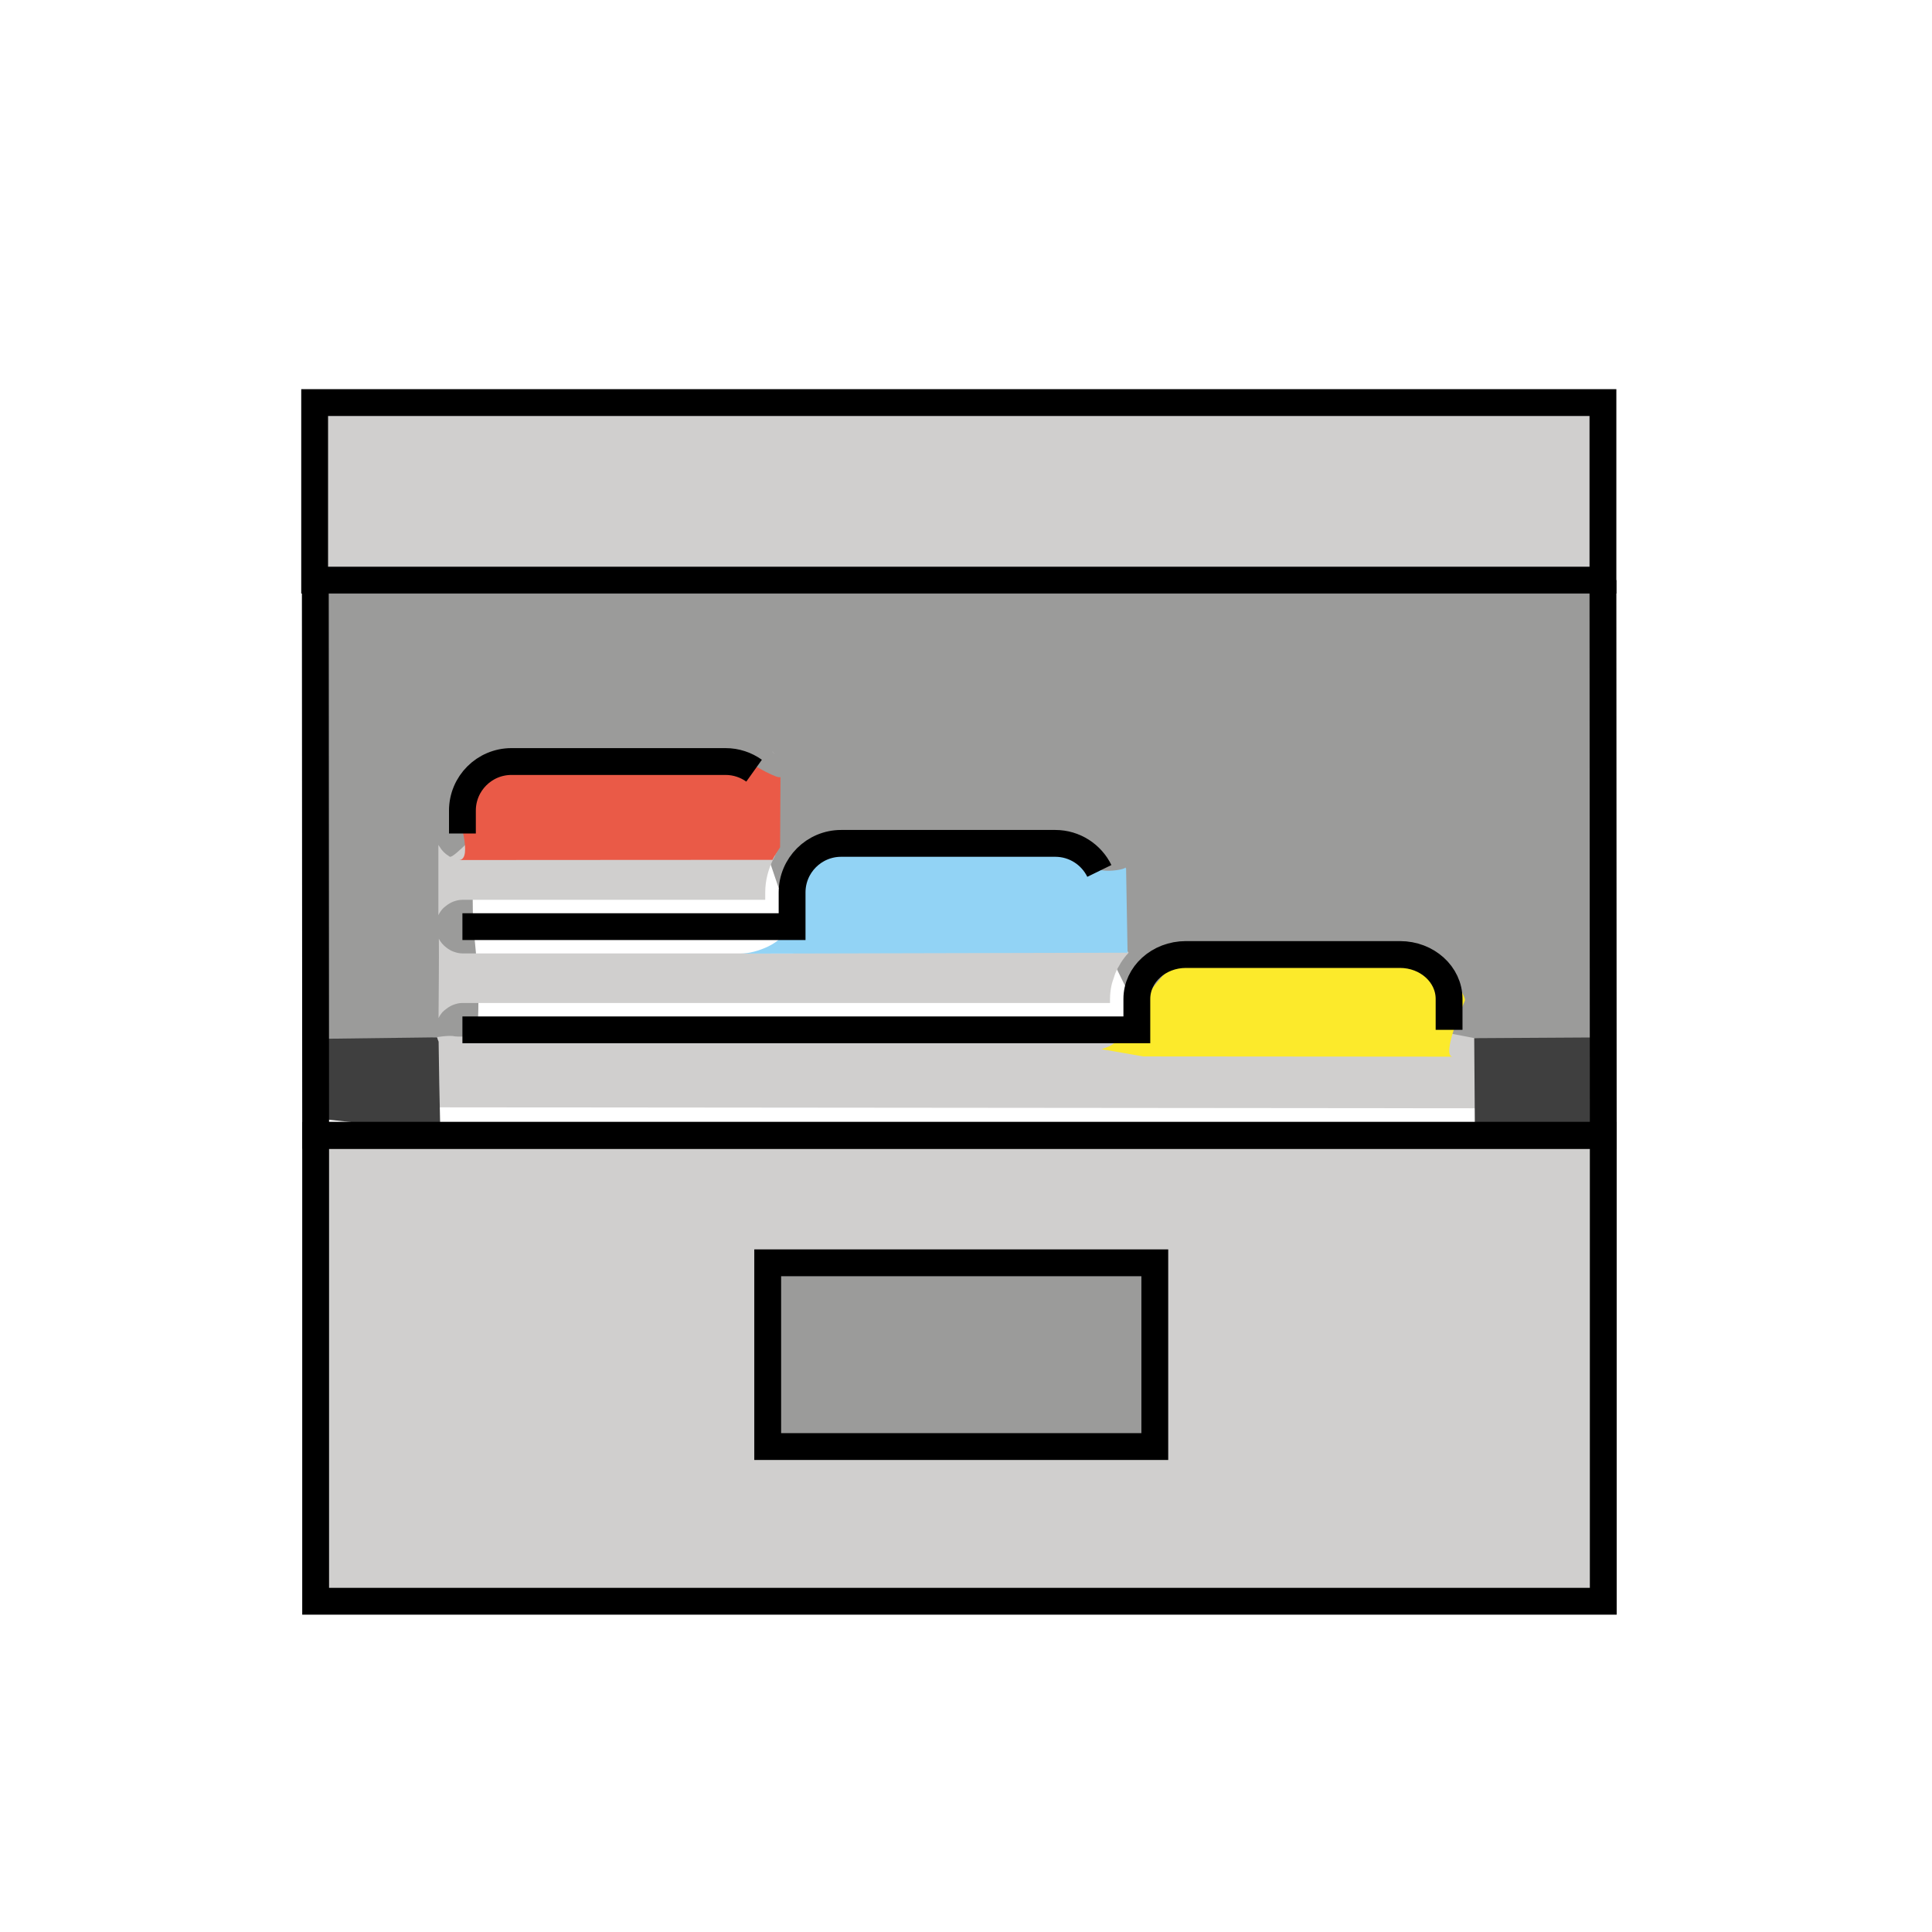 <svg id="emoji" viewBox="0 0 72 72" xmlns="http://www.w3.org/2000/svg" width="64" height="64">
  <g id="color">
    <path fill="#d0cfce" stroke="none" d="M11.88,59.884h47.654V42.679H11.88V59.884z"/>
    <path fill="#9B9B9A" stroke="none" d="M59.681,21.834L11.937,21.738v18.511l5.201-0.23c1.239-0.843,0.42-5.67,0.486-5.803 c-0.002-0.842-0.083-4.857,0.061-5.195c0.287-0.677,9.939-0.079,9.935-0.061l1.398,4.132 c0.121-0.165,10.088-1.839,10.088-1.839c0.134,0,2.858,5.559,2.858,5.559c0.051-0.055,12.542,2.733,12.509,2.833 l1.707,0.168l3.429,0.055L59.681,21.834z"/>
    <path fill="#d0cfce" stroke="none" d="M55.759,38.822c-0.025,0.076-3.951-0.877-6.283-0.898 c-9.488-0.086-32.113,0.803-32.52,0.699c-0.417-0.107-1.81,0.3-1.884,0.152 c0.004,0.546-0.117,1.536-0.091,2.491l40.703,0.037L55.759,38.822z"/>
    <path fill="#3f3f3f" stroke="none" d="M16.346,38.82c-0.025-0.051-0.04-0.105-0.057-0.161l-4.286,0.054l-0.091,2.978l4.497,0.486 C16.384,41.249,16.351,39.387,16.346,38.82z"/>
    <path fill="#d0cfce" stroke="none" d="M16.498,33.866c0.033-0.036,0.071-0.064,0.108-0.095c0.054-0.046,0.112-0.085,0.175-0.118 c0.036-0.018,0.069-0.036,0.108-0.051c0.107-0.041,0.221-0.069,0.343-0.069h0.112h11.174v-0.273 c0-0.448,0.114-0.866,0.3-1.242c0-0,0-0,0-0c0.012-0.023,0.025-0.046,0.037-0.068 c0.044-0.084,0.084-0.172,0.136-0.251c-0.027,0.042-0.054,0.084-0.084,0.133 c-0.005,0.013-0.014,0.026-0.016,0.039c-0,0.001-0.007,0.001-0.008,0.001 c-0.042,0.069-2.212-1.398-2.226-1.361c0,0-4.016-1.191-8.534,0.256c-0.165,0.053-1.219,1.238-1.361,1.16h-0 c-0.017-0.009-0.029-0.021-0.045-0.031c-0.14-0.086-0.253-0.201-0.336-0.344c-0.014-0.023-0.033-0.042-0.044-0.066 v2.62c0-0,0-0.001,0.001-0.001C16.379,34.018,16.434,33.938,16.498,33.866z"/>
    <path fill="#d0cfce" stroke="none" d="M16.615,37.611c0.052-0.043,0.106-0.08,0.166-0.112c0.037-0.019,0.072-0.037,0.111-0.052 c0.107-0.04,0.219-0.069,0.34-0.069h0.204h23.931v-0.152c0-0.171,0.02-0.337,0.054-0.498 c0.021-0.103,0.058-0.201,0.091-0.299c0.017-0.049,0.029-0.1,0.049-0.148c0.053-0.131,0.121-0.254,0.195-0.374 c0.005-0.009,0.01-0.018,0.015-0.027c0.082-0.13,0.175-0.25,0.279-0.364c0.002-0.003,0.008-0.013,0.008-0.013 l-1.359-1.988l-8.38,0.556l-2.808,1.466c0.114,0,0.217-0.029,0.316-0.068c-0.025,0.008-0.052,0.009-0.078,0.016 c-0.076,0.019-0.148,0.046-0.23,0.046l0,0H17.345h-0.112c-0.12,0-0.231-0.028-0.337-0.068 c-0.041-0.015-0.078-0.033-0.116-0.053c-0.054-0.029-0.104-0.064-0.152-0.102 c-0.113-0.088-0.206-0.193-0.272-0.321c-0-0-0.001-0.001-0.001-0.001 c0.009,0.79-0.007,2.107-0.012,2.954c0.041-0.083,0.093-0.16,0.154-0.229 C16.533,37.674,16.574,37.644,16.615,37.611z"/>
    <rect x="28.589" y="47.449" width="14.221" height="6.431" fill="#9B9B9A" stroke="none"/>
    <path fill="#d0cfce" stroke="none" d="M28.865,28.1c-0.012-0.015-0.022-0.03-0.035-0.045c-0.017-0.021-0.041-0.038-0.061-0.058 c0.016,0.014,0.028,0.031,0.043,0.046C28.83,28.062,28.849,28.08,28.865,28.1z"/>
    <path fill="#d0cfce" stroke="none" d="M28.926,29.303c0.074-0.103,0.119-0.217,0.149-0.333v-0.022 c-0.029,0.124-0.081,0.245-0.159,0.355c-0.161,0.224-0.397,0.362-0.649,0.404 C28.523,29.667,28.763,29.53,28.926,29.303z"/>
    <path fill="#fcea2b" stroke="none" d="M54.142,39.379c-0.47,0,0.455-2.098,0.455-2.098c0-0.355-1.141-1.713-1.591-1.713 l-8.872,0.055c-0.224,0-1.477,1.482-1.477,1.658l-0.944,1.101c0,0.452-0.253,0.593-0.664,0.717l1.558,0.271 C42.607,39.37,54.18,39.379,54.142,39.379z"/>
    <path fill="#92d3f5" stroke="none" d="M42.021,35.505l-0.055-3.131c-0.007-0.015-0.02-0.033-0.028-0.048 c0.012,0.087-1.165,0.308-1.408-0.187c-0.141-0.287-0.895-0.765-1.216-0.765l-7.858-0.135 c-0.457,0-1.689,0.714-1.689,1.171l-0.495,2.161c0,0.553-1.113,0.968-1.666,0.968L42.021,35.505z"/>
    <polygon fill="#3f3f3f" stroke="none" points="59.411,38.663 54.94,38.69 54.963,41.93 59.365,41.849"/>
    <rect x="11.742" y="15.113" width="47.916" height="6.522" fill="#d0cfce" stroke="none"/>
    <path fill="#d0cfce" stroke="none" d="M17.626,31.979c0.02-0.009,0.035-0.026,0.054-0.036 C17.661,31.953,17.647,31.97,17.626,31.979z"/>
    <path fill="#d0cfce" stroke="none" d="M19.072,29.38h7.969c-0,0-0.001-0-0.001-0h-7.978 c-0.196,0-0.369,0.079-0.512,0.193C18.695,29.458,18.873,29.38,19.072,29.38z"/>
    <path fill="#d0cfce" stroke="none" d="M18.479,29.621c-0.021,0.021-0.033,0.051-0.052,0.074 C18.446,29.672,18.457,29.642,18.479,29.621z"/>
    <path fill="#ea5a47" stroke="none" d="M29.072,31.576l0.014-2.629c-0.029,0.124-0.947-0.372-1.398-0.693 c-0.141-0.101-8.566-0.037-8.566-0.037c-0.457,0-2.076,2.057-2.076,2.057s0.609,1.777,0.056,1.777 c-0.434,0,11.688-0.007,11.688-0.007C28.832,31.934,29.072,31.576,29.072,31.576z"/>
  </g>
  <g id="hair"/>
  <g id="skin"/>
  <g id="skin-shadow"/>
  <g id="line">
    <polyline fill="none" stroke="#000000" strokeLinecap="round" strokeLinejoin="round" strokeMiterlimit="10" strokeWidth="2" points="11.751,21.619 11.763,42.312 59.749,42.312 59.737,21.619"/>
    <rect x="11.726" y="15.003" width="48.011" height="6.617" fill="none" stroke="#000000" strokeLinecap="round" strokeLinejoin="round" strokeMiterlimit="10" strokeWidth="2"/>
    <rect x="11.763" y="42.312" width="47.986" height="17.362" fill="none" stroke="#000000" strokeLinecap="round" strokeLinejoin="round" strokeMiterlimit="10" strokeWidth="2"/>
    <rect x="28.61" y="47.061" width="14.426" height="6.848" fill="none" stroke="#000000" strokeLinecap="round" strokeLinejoin="round" strokeMiterlimit="10" strokeWidth="2"/>
    <path fill="none" stroke="#000000" strokeLinecap="round" strokeLinejoin="round" strokeMiterlimit="10" strokeWidth="2" d="M28.103,28.721c-0.3-0.214-0.667-0.341-1.063-0.341h-7.978c-1.01,0-1.829,0.819-1.829,1.829v0.852"/>
    <path fill="none" stroke="#000000" strokeLinecap="round" strokeLinejoin="round" strokeMiterlimit="10" strokeWidth="2" d="M40.97,32.457c-0.297-0.608-0.922-1.027-1.644-1.027h-7.978c-1.01,0-1.829,0.819-1.829,1.829v1.274H17.233"/>
    <path fill="none" stroke="#000000" strokeLinecap="round" strokeLinejoin="round" strokeMiterlimit="10" strokeWidth="2" d="M54.003,38.379v-1.152c0-0.914-0.819-1.655-1.829-1.655h-7.978c-1.01,0-1.829,0.741-1.829,1.655v1.152H17.233"/>
  </g>
</svg>
